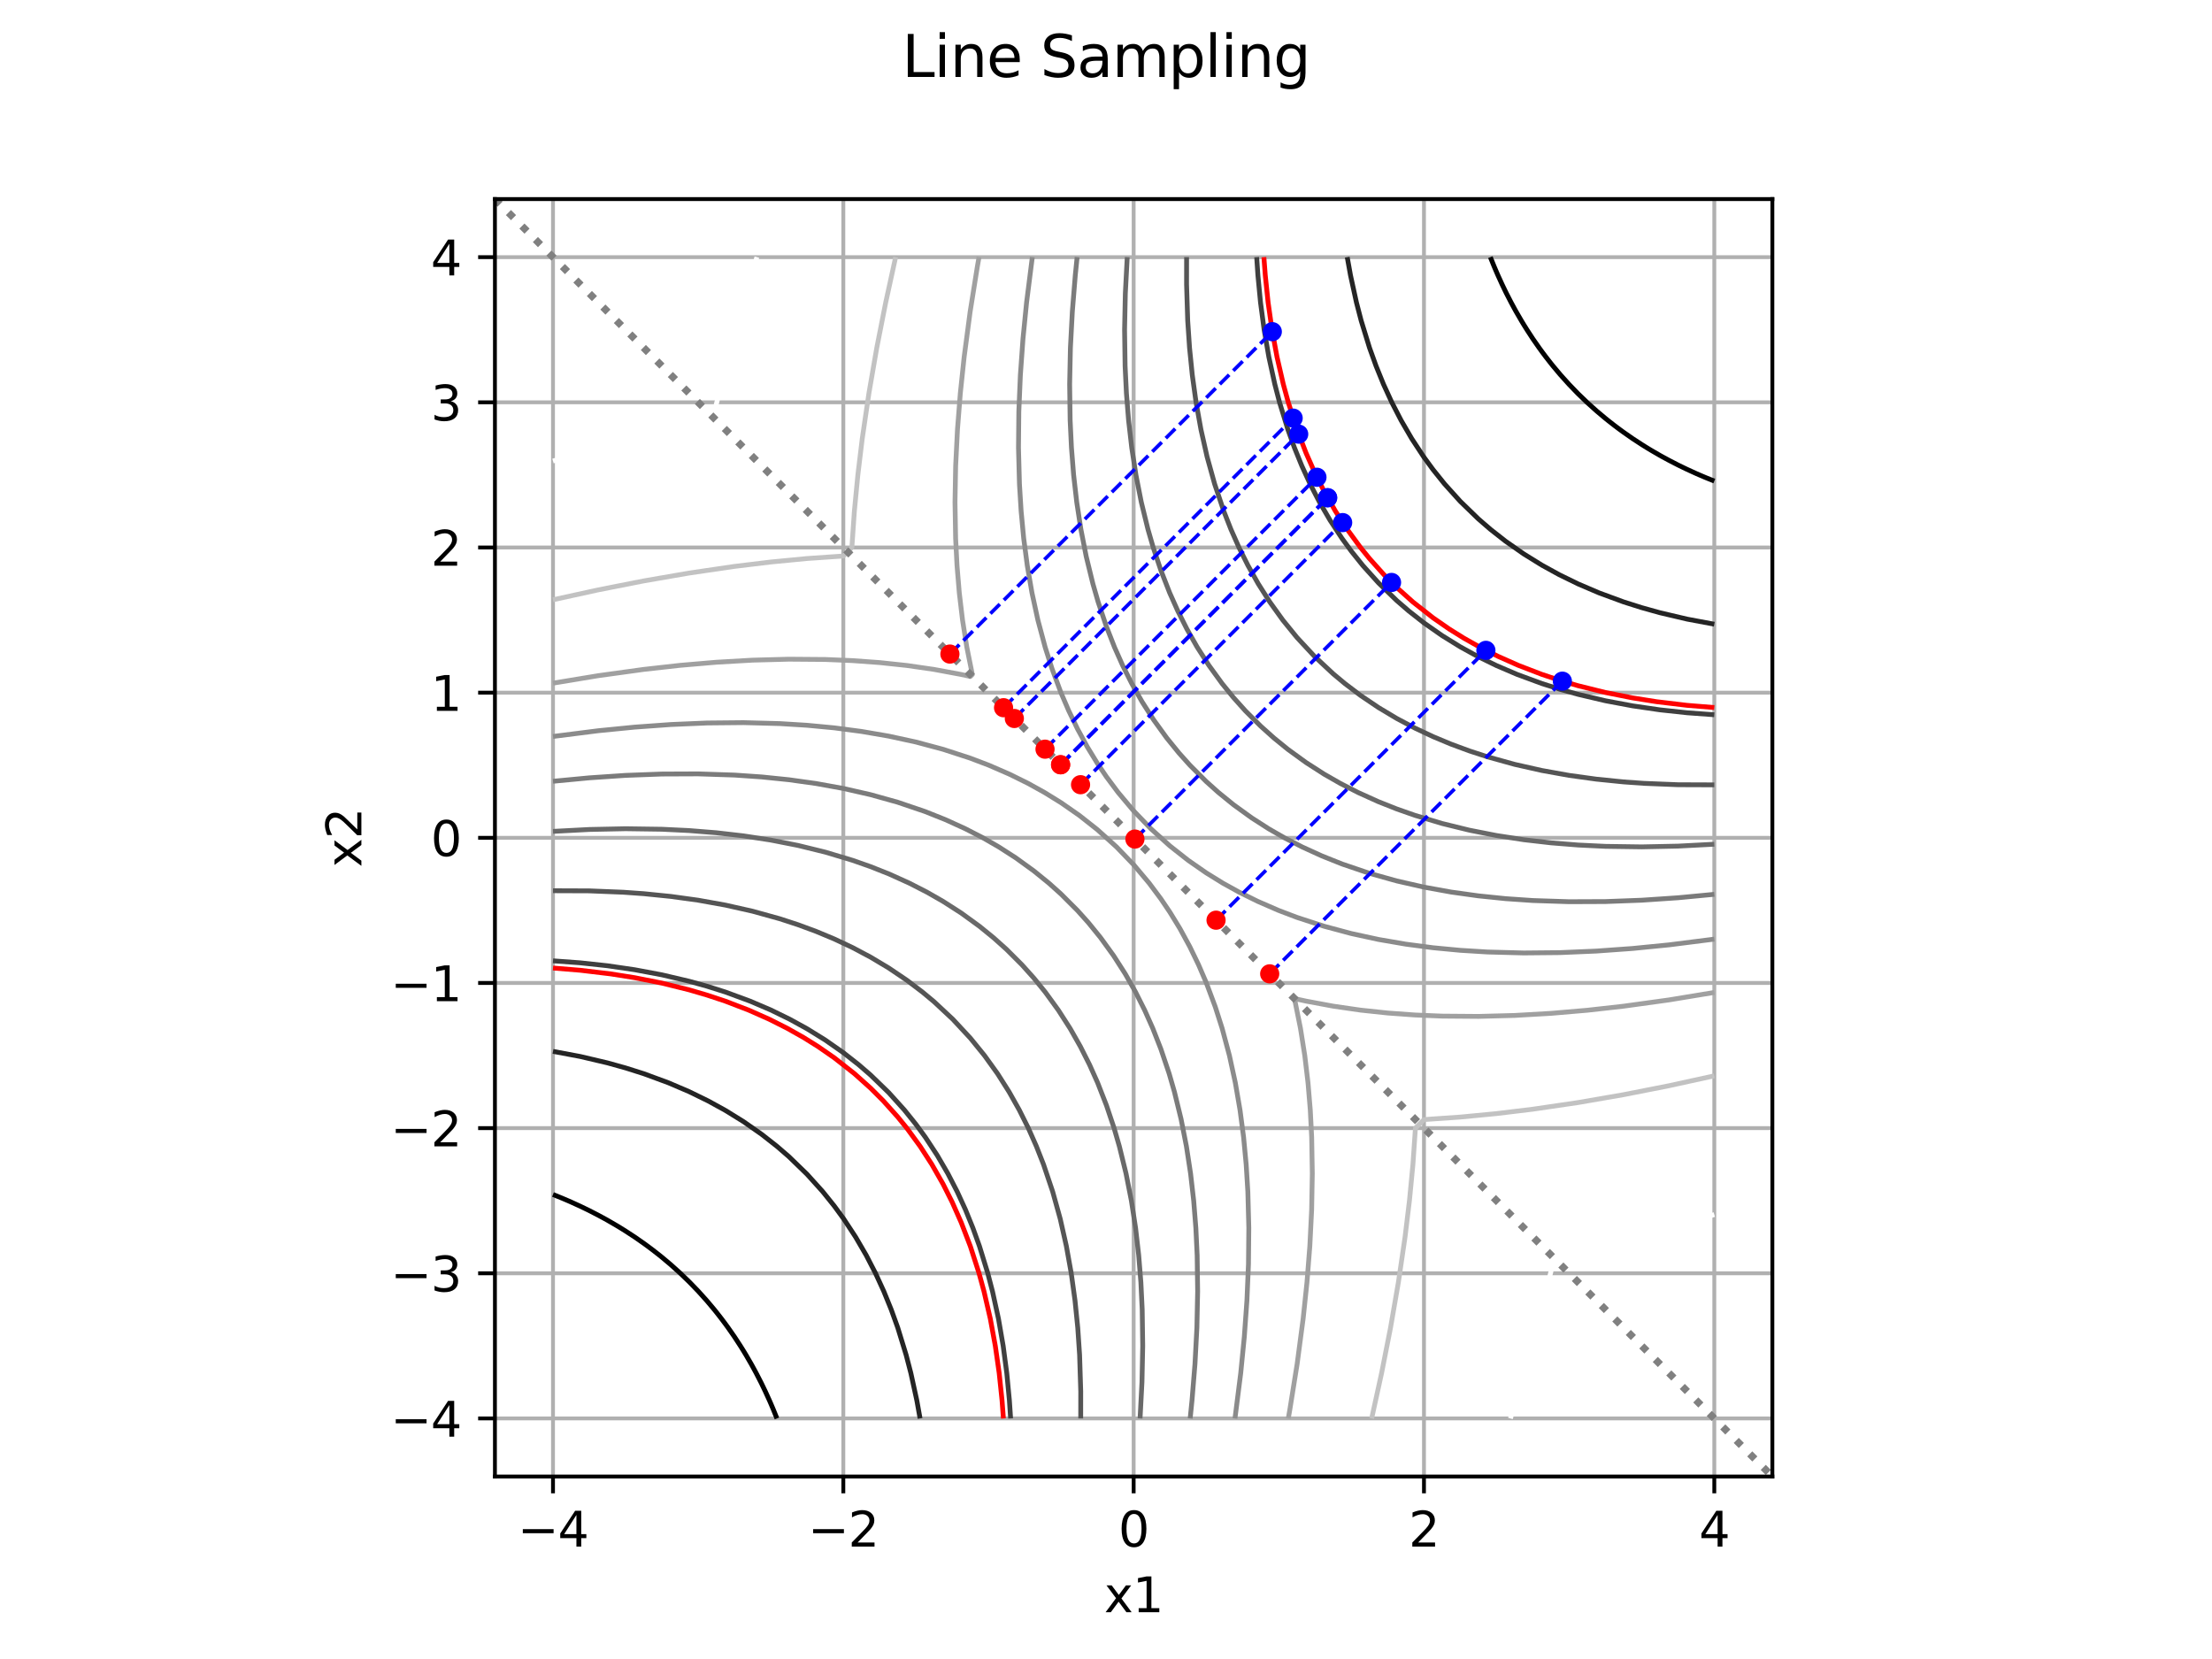 <?xml version="1.0" encoding="utf-8" standalone="no"?>
<!DOCTYPE svg PUBLIC "-//W3C//DTD SVG 1.1//EN"
  "http://www.w3.org/Graphics/SVG/1.1/DTD/svg11.dtd">
<svg xmlns:xlink="http://www.w3.org/1999/xlink" width="460.8pt" height="345.6pt" viewBox="0 0 460.8 345.6" xmlns="http://www.w3.org/2000/svg" version="1.1">
 <defs>
  <style type="text/css">*{stroke-linejoin: round; stroke-linecap: butt}</style>
 </defs>
 <g id="figure_1">
  <g id="patch_1">
   <path d="M 0 345.6 
L 460.8 345.6 
L 460.8 0 
L 0 0 
z
" style="fill: #ffffff"/>
  </g>
  <g id="axes_1">
   <g id="patch_2">
    <path d="M 103.104 307.584 
L 369.216 307.584 
L 369.216 41.472 
L 103.104 41.472 
z
" style="fill: #ffffff"/>
   </g>
   <g id="matplotlib.axis_1">
    <g id="xtick_1">
     <g id="line2d_1">
      <path d="M 115.2 307.584 
L 115.2 41.472 
" clip-path="url(#pd9ac12969e)" style="fill: none; stroke: #b0b0b0; stroke-width: 0.8; stroke-linecap: square"/>
     </g>
     <g id="line2d_2">
      <defs>
       <path id="m6c46c59eb4" d="M 0 0 
L 0 3.5 
" style="stroke: #000000; stroke-width: 0.8"/>
      </defs>
      <g>
       <use xlink:href="#m6c46c59eb4" x="115.2" y="307.584" style="stroke: #000000; stroke-width: 0.8"/>
      </g>
     </g>
     <g id="text_1">
      <!-- −4 -->
      <g transform="translate(107.829 322.182) scale(0.1 -0.1)">
       <defs>
        <path id="DejaVuSans-2212" d="M 678 2272 
L 4684 2272 
L 4684 1741 
L 678 1741 
L 678 2272 
z
" transform="scale(0.016)"/>
        <path id="DejaVuSans-34" d="M 2419 4116 
L 825 1625 
L 2419 1625 
L 2419 4116 
z
M 2253 4666 
L 3047 4666 
L 3047 1625 
L 3713 1625 
L 3713 1100 
L 3047 1100 
L 3047 0 
L 2419 0 
L 2419 1100 
L 313 1100 
L 313 1709 
L 2253 4666 
z
" transform="scale(0.016)"/>
       </defs>
       <use xlink:href="#DejaVuSans-2212"/>
       <use xlink:href="#DejaVuSans-34" transform="translate(83.789 0)"/>
      </g>
     </g>
    </g>
    <g id="xtick_2">
     <g id="line2d_3">
      <path d="M 175.68 307.584 
L 175.68 41.472 
" clip-path="url(#pd9ac12969e)" style="fill: none; stroke: #b0b0b0; stroke-width: 0.8; stroke-linecap: square"/>
     </g>
     <g id="line2d_4">
      <g>
       <use xlink:href="#m6c46c59eb4" x="175.68" y="307.584" style="stroke: #000000; stroke-width: 0.8"/>
      </g>
     </g>
     <g id="text_2">
      <!-- −2 -->
      <g transform="translate(168.309 322.182) scale(0.1 -0.1)">
       <defs>
        <path id="DejaVuSans-32" d="M 1228 531 
L 3431 531 
L 3431 0 
L 469 0 
L 469 531 
Q 828 903 1448 1529 
Q 2069 2156 2228 2338 
Q 2531 2678 2651 2914 
Q 2772 3150 2772 3378 
Q 2772 3750 2511 3984 
Q 2250 4219 1831 4219 
Q 1534 4219 1204 4116 
Q 875 4013 500 3803 
L 500 4441 
Q 881 4594 1212 4672 
Q 1544 4750 1819 4750 
Q 2544 4750 2975 4387 
Q 3406 4025 3406 3419 
Q 3406 3131 3298 2873 
Q 3191 2616 2906 2266 
Q 2828 2175 2409 1742 
Q 1991 1309 1228 531 
z
" transform="scale(0.016)"/>
       </defs>
       <use xlink:href="#DejaVuSans-2212"/>
       <use xlink:href="#DejaVuSans-32" transform="translate(83.789 0)"/>
      </g>
     </g>
    </g>
    <g id="xtick_3">
     <g id="line2d_5">
      <path d="M 236.16 307.584 
L 236.16 41.472 
" clip-path="url(#pd9ac12969e)" style="fill: none; stroke: #b0b0b0; stroke-width: 0.8; stroke-linecap: square"/>
     </g>
     <g id="line2d_6">
      <g>
       <use xlink:href="#m6c46c59eb4" x="236.16" y="307.584" style="stroke: #000000; stroke-width: 0.8"/>
      </g>
     </g>
     <g id="text_3">
      <!-- 0 -->
      <g transform="translate(232.979 322.182) scale(0.1 -0.1)">
       <defs>
        <path id="DejaVuSans-30" d="M 2034 4250 
Q 1547 4250 1301 3770 
Q 1056 3291 1056 2328 
Q 1056 1369 1301 889 
Q 1547 409 2034 409 
Q 2525 409 2770 889 
Q 3016 1369 3016 2328 
Q 3016 3291 2770 3770 
Q 2525 4250 2034 4250 
z
M 2034 4750 
Q 2819 4750 3233 4129 
Q 3647 3509 3647 2328 
Q 3647 1150 3233 529 
Q 2819 -91 2034 -91 
Q 1250 -91 836 529 
Q 422 1150 422 2328 
Q 422 3509 836 4129 
Q 1250 4750 2034 4750 
z
" transform="scale(0.016)"/>
       </defs>
       <use xlink:href="#DejaVuSans-30"/>
      </g>
     </g>
    </g>
    <g id="xtick_4">
     <g id="line2d_7">
      <path d="M 296.64 307.584 
L 296.64 41.472 
" clip-path="url(#pd9ac12969e)" style="fill: none; stroke: #b0b0b0; stroke-width: 0.8; stroke-linecap: square"/>
     </g>
     <g id="line2d_8">
      <g>
       <use xlink:href="#m6c46c59eb4" x="296.64" y="307.584" style="stroke: #000000; stroke-width: 0.8"/>
      </g>
     </g>
     <g id="text_4">
      <!-- 2 -->
      <g transform="translate(293.459 322.182) scale(0.1 -0.1)">
       <use xlink:href="#DejaVuSans-32"/>
      </g>
     </g>
    </g>
    <g id="xtick_5">
     <g id="line2d_9">
      <path d="M 357.12 307.584 
L 357.12 41.472 
" clip-path="url(#pd9ac12969e)" style="fill: none; stroke: #b0b0b0; stroke-width: 0.8; stroke-linecap: square"/>
     </g>
     <g id="line2d_10">
      <g>
       <use xlink:href="#m6c46c59eb4" x="357.12" y="307.584" style="stroke: #000000; stroke-width: 0.8"/>
      </g>
     </g>
     <g id="text_5">
      <!-- 4 -->
      <g transform="translate(353.939 322.182) scale(0.1 -0.1)">
       <use xlink:href="#DejaVuSans-34"/>
      </g>
     </g>
    </g>
    <g id="text_6">
     <!-- x1 -->
     <g transform="translate(230.019 335.861) scale(0.1 -0.1)">
      <defs>
       <path id="DejaVuSans-78" d="M 3513 3500 
L 2247 1797 
L 3578 0 
L 2900 0 
L 1881 1375 
L 863 0 
L 184 0 
L 1544 1831 
L 300 3500 
L 978 3500 
L 1906 2253 
L 2834 3500 
L 3513 3500 
z
" transform="scale(0.016)"/>
       <path id="DejaVuSans-31" d="M 794 531 
L 1825 531 
L 1825 4091 
L 703 3866 
L 703 4441 
L 1819 4666 
L 2450 4666 
L 2450 531 
L 3481 531 
L 3481 0 
L 794 0 
L 794 531 
z
" transform="scale(0.016)"/>
      </defs>
      <use xlink:href="#DejaVuSans-78"/>
      <use xlink:href="#DejaVuSans-31" transform="translate(59.18 0)"/>
     </g>
    </g>
   </g>
   <g id="matplotlib.axis_2">
    <g id="ytick_1">
     <g id="line2d_11">
      <path d="M 103.104 295.488 
L 369.216 295.488 
" clip-path="url(#pd9ac12969e)" style="fill: none; stroke: #b0b0b0; stroke-width: 0.8; stroke-linecap: square"/>
     </g>
     <g id="line2d_12">
      <defs>
       <path id="mfda57476cf" d="M 0 0 
L -3.5 0 
" style="stroke: #000000; stroke-width: 0.8"/>
      </defs>
      <g>
       <use xlink:href="#mfda57476cf" x="103.104" y="295.488" style="stroke: #000000; stroke-width: 0.8"/>
      </g>
     </g>
     <g id="text_7">
      <!-- −4 -->
      <g transform="translate(81.362 299.287) scale(0.1 -0.1)">
       <use xlink:href="#DejaVuSans-2212"/>
       <use xlink:href="#DejaVuSans-34" transform="translate(83.789 0)"/>
      </g>
     </g>
    </g>
    <g id="ytick_2">
     <g id="line2d_13">
      <path d="M 103.104 265.248 
L 369.216 265.248 
" clip-path="url(#pd9ac12969e)" style="fill: none; stroke: #b0b0b0; stroke-width: 0.8; stroke-linecap: square"/>
     </g>
     <g id="line2d_14">
      <g>
       <use xlink:href="#mfda57476cf" x="103.104" y="265.248" style="stroke: #000000; stroke-width: 0.8"/>
      </g>
     </g>
     <g id="text_8">
      <!-- −3 -->
      <g transform="translate(81.362 269.047) scale(0.1 -0.1)">
       <defs>
        <path id="DejaVuSans-33" d="M 2597 2516 
Q 3050 2419 3304 2112 
Q 3559 1806 3559 1356 
Q 3559 666 3084 287 
Q 2609 -91 1734 -91 
Q 1441 -91 1130 -33 
Q 819 25 488 141 
L 488 750 
Q 750 597 1062 519 
Q 1375 441 1716 441 
Q 2309 441 2620 675 
Q 2931 909 2931 1356 
Q 2931 1769 2642 2001 
Q 2353 2234 1838 2234 
L 1294 2234 
L 1294 2753 
L 1863 2753 
Q 2328 2753 2575 2939 
Q 2822 3125 2822 3475 
Q 2822 3834 2567 4026 
Q 2313 4219 1838 4219 
Q 1578 4219 1281 4162 
Q 984 4106 628 3988 
L 628 4550 
Q 988 4650 1302 4700 
Q 1616 4750 1894 4750 
Q 2613 4750 3031 4423 
Q 3450 4097 3450 3541 
Q 3450 3153 3228 2886 
Q 3006 2619 2597 2516 
z
" transform="scale(0.016)"/>
       </defs>
       <use xlink:href="#DejaVuSans-2212"/>
       <use xlink:href="#DejaVuSans-33" transform="translate(83.789 0)"/>
      </g>
     </g>
    </g>
    <g id="ytick_3">
     <g id="line2d_15">
      <path d="M 103.104 235.008 
L 369.216 235.008 
" clip-path="url(#pd9ac12969e)" style="fill: none; stroke: #b0b0b0; stroke-width: 0.8; stroke-linecap: square"/>
     </g>
     <g id="line2d_16">
      <g>
       <use xlink:href="#mfda57476cf" x="103.104" y="235.008" style="stroke: #000000; stroke-width: 0.8"/>
      </g>
     </g>
     <g id="text_9">
      <!-- −2 -->
      <g transform="translate(81.362 238.807) scale(0.1 -0.1)">
       <use xlink:href="#DejaVuSans-2212"/>
       <use xlink:href="#DejaVuSans-32" transform="translate(83.789 0)"/>
      </g>
     </g>
    </g>
    <g id="ytick_4">
     <g id="line2d_17">
      <path d="M 103.104 204.768 
L 369.216 204.768 
" clip-path="url(#pd9ac12969e)" style="fill: none; stroke: #b0b0b0; stroke-width: 0.8; stroke-linecap: square"/>
     </g>
     <g id="line2d_18">
      <g>
       <use xlink:href="#mfda57476cf" x="103.104" y="204.768" style="stroke: #000000; stroke-width: 0.8"/>
      </g>
     </g>
     <g id="text_10">
      <!-- −1 -->
      <g transform="translate(81.362 208.567) scale(0.1 -0.1)">
       <use xlink:href="#DejaVuSans-2212"/>
       <use xlink:href="#DejaVuSans-31" transform="translate(83.789 0)"/>
      </g>
     </g>
    </g>
    <g id="ytick_5">
     <g id="line2d_19">
      <path d="M 103.104 174.528 
L 369.216 174.528 
" clip-path="url(#pd9ac12969e)" style="fill: none; stroke: #b0b0b0; stroke-width: 0.8; stroke-linecap: square"/>
     </g>
     <g id="line2d_20">
      <g>
       <use xlink:href="#mfda57476cf" x="103.104" y="174.528" style="stroke: #000000; stroke-width: 0.8"/>
      </g>
     </g>
     <g id="text_11">
      <!-- 0 -->
      <g transform="translate(89.742 178.327) scale(0.1 -0.1)">
       <use xlink:href="#DejaVuSans-30"/>
      </g>
     </g>
    </g>
    <g id="ytick_6">
     <g id="line2d_21">
      <path d="M 103.104 144.288 
L 369.216 144.288 
" clip-path="url(#pd9ac12969e)" style="fill: none; stroke: #b0b0b0; stroke-width: 0.8; stroke-linecap: square"/>
     </g>
     <g id="line2d_22">
      <g>
       <use xlink:href="#mfda57476cf" x="103.104" y="144.288" style="stroke: #000000; stroke-width: 0.8"/>
      </g>
     </g>
     <g id="text_12">
      <!-- 1 -->
      <g transform="translate(89.742 148.087) scale(0.1 -0.1)">
       <use xlink:href="#DejaVuSans-31"/>
      </g>
     </g>
    </g>
    <g id="ytick_7">
     <g id="line2d_23">
      <path d="M 103.104 114.048 
L 369.216 114.048 
" clip-path="url(#pd9ac12969e)" style="fill: none; stroke: #b0b0b0; stroke-width: 0.8; stroke-linecap: square"/>
     </g>
     <g id="line2d_24">
      <g>
       <use xlink:href="#mfda57476cf" x="103.104" y="114.048" style="stroke: #000000; stroke-width: 0.8"/>
      </g>
     </g>
     <g id="text_13">
      <!-- 2 -->
      <g transform="translate(89.742 117.847) scale(0.1 -0.1)">
       <use xlink:href="#DejaVuSans-32"/>
      </g>
     </g>
    </g>
    <g id="ytick_8">
     <g id="line2d_25">
      <path d="M 103.104 83.808 
L 369.216 83.808 
" clip-path="url(#pd9ac12969e)" style="fill: none; stroke: #b0b0b0; stroke-width: 0.8; stroke-linecap: square"/>
     </g>
     <g id="line2d_26">
      <g>
       <use xlink:href="#mfda57476cf" x="103.104" y="83.808" style="stroke: #000000; stroke-width: 0.8"/>
      </g>
     </g>
     <g id="text_14">
      <!-- 3 -->
      <g transform="translate(89.742 87.607) scale(0.1 -0.1)">
       <use xlink:href="#DejaVuSans-33"/>
      </g>
     </g>
    </g>
    <g id="ytick_9">
     <g id="line2d_27">
      <path d="M 103.104 53.568 
L 369.216 53.568 
" clip-path="url(#pd9ac12969e)" style="fill: none; stroke: #b0b0b0; stroke-width: 0.8; stroke-linecap: square"/>
     </g>
     <g id="line2d_28">
      <g>
       <use xlink:href="#mfda57476cf" x="103.104" y="53.568" style="stroke: #000000; stroke-width: 0.8"/>
      </g>
     </g>
     <g id="text_15">
      <!-- 4 -->
      <g transform="translate(89.742 57.367) scale(0.1 -0.1)">
       <use xlink:href="#DejaVuSans-34"/>
      </g>
     </g>
    </g>
    <g id="text_16">
     <!-- x2 -->
     <g transform="translate(75.282 180.669) rotate(-90) scale(0.1 -0.1)">
      <use xlink:href="#DejaVuSans-78"/>
      <use xlink:href="#DejaVuSans-32" transform="translate(59.18 0)"/>
     </g>
    </g>
   </g>
   <g id="QuadContourSet_1">
    <path d="M 115.2 248.838 
L 117.09 249.602 
L 118.326 250.128 
L 118.98 250.414 
L 120.87 251.277 
L 122.41 252.018 
L 122.76 252.191 
L 124.65 253.165 
L 126.024 253.908 
L 126.54 254.195 
L 128.43 255.291 
L 129.267 255.798 
L 130.32 256.455 
L 132.21 257.688 
L 132.21 257.688 
L 134.1 259.006 
L 134.886 259.578 
L 135.99 260.406 
L 137.349 261.468 
L 137.88 261.896 
L 139.622 263.358 
L 139.77 263.486 
L 141.66 265.186 
L 141.726 265.248 
L 143.55 267.008 
L 143.68 267.138 
L 145.44 268.962 
L 145.502 269.028 
L 147.202 270.918 
L 147.33 271.066 
L 148.792 272.808 
L 149.22 273.339 
L 150.282 274.698 
L 151.11 275.802 
L 151.682 276.588 
L 153 278.478 
L 153 278.478 
L 154.233 280.368 
L 154.89 281.421 
L 155.397 282.258 
L 156.493 284.148 
L 156.78 284.664 
L 157.523 286.038 
L 158.497 287.928 
L 158.67 288.278 
L 159.411 289.818 
L 160.274 291.708 
L 160.56 292.362 
L 161.086 293.598 
L 161.85 295.488 
M 357.12 100.218 
L 355.23 99.454 
L 353.994 98.928 
L 353.34 98.642 
L 351.45 97.779 
L 349.91 97.038 
L 349.56 96.865 
L 347.67 95.891 
L 346.296 95.148 
L 345.78 94.861 
L 343.89 93.765 
L 343.053 93.258 
L 342 92.601 
L 340.11 91.368 
L 340.11 91.368 
L 338.22 90.05 
L 337.434 89.478 
L 336.33 88.65 
L 334.971 87.588 
L 334.44 87.16 
L 332.698 85.698 
L 332.55 85.57 
L 330.66 83.87 
L 330.594 83.808 
L 328.77 82.048 
L 328.64 81.918 
L 326.88 80.094 
L 326.818 80.028 
L 325.118 78.138 
L 324.99 77.99 
L 323.528 76.248 
L 323.1 75.717 
L 322.038 74.358 
L 321.21 73.254 
L 320.638 72.468 
L 319.32 70.578 
L 319.32 70.578 
L 318.087 68.688 
L 317.43 67.635 
L 316.923 66.798 
L 315.827 64.908 
L 315.54 64.392 
L 314.797 63.018 
L 313.823 61.128 
L 313.65 60.778 
L 312.909 59.238 
L 312.046 57.348 
L 311.76 56.694 
L 311.234 55.458 
L 310.47 53.568 
" clip-path="url(#pd9ac12969e)" style="fill: none; stroke: #000000; stroke-opacity: 0.996"/>
    <path d="M 115.2 219.021 
L 120.87 220.084 
L 126.54 221.417 
L 130.32 222.471 
L 134.1 223.668 
L 134.1 223.668 
L 139.231 225.558 
L 143.55 227.405 
L 147.51 229.338 
L 151.11 231.317 
L 154.89 233.657 
L 158.67 236.3 
L 161.84 238.788 
L 164.34 240.949 
L 168.12 244.612 
L 171.39 248.238 
L 173.79 251.225 
L 175.753 253.908 
L 178.235 257.688 
L 180.436 261.468 
L 182.388 265.248 
L 184.121 269.028 
L 185.658 272.808 
L 187.02 276.588 
L 187.02 276.588 
L 188.763 282.258 
L 189.746 286.038 
L 190.987 291.708 
L 191.667 295.488 
M 357.12 130.035 
L 351.45 128.972 
L 345.78 127.639 
L 342 126.585 
L 338.22 125.388 
L 338.22 125.388 
L 333.089 123.498 
L 328.77 121.651 
L 324.81 119.718 
L 321.21 117.739 
L 317.43 115.399 
L 313.65 112.756 
L 310.48 110.268 
L 307.98 108.107 
L 304.2 104.444 
L 300.93 100.818 
L 298.53 97.831 
L 296.567 95.148 
L 294.085 91.368 
L 291.884 87.588 
L 289.932 83.808 
L 288.199 80.028 
L 286.662 76.248 
L 285.3 72.468 
L 285.3 72.468 
L 283.557 66.798 
L 282.574 63.018 
L 281.333 57.348 
L 280.653 53.568 
L 280.653 53.568 
" clip-path="url(#pd9ac12969e)" style="fill: none; stroke: #242424; stroke-opacity: 0.996"/>
    <path d="M 115.2 200.157 
L 120.87 200.572 
L 126.54 201.183 
L 132.21 202.011 
L 137.88 203.074 
L 143.55 204.407 
L 147.33 205.461 
L 151.11 206.658 
L 151.11 206.658 
L 156.241 208.548 
L 160.56 210.395 
L 164.52 212.328 
L 168.12 214.307 
L 171.9 216.647 
L 175.68 219.29 
L 178.85 221.778 
L 181.35 223.939 
L 185.13 227.602 
L 188.4 231.228 
L 190.8 234.215 
L 192.763 236.898 
L 195.245 240.678 
L 197.446 244.458 
L 199.398 248.238 
L 201.131 252.018 
L 202.668 255.798 
L 204.03 259.578 
L 204.03 259.578 
L 205.773 265.248 
L 206.756 269.028 
L 207.997 274.698 
L 208.978 280.368 
L 209.732 286.038 
L 210.275 291.708 
L 210.531 295.488 
M 357.12 148.899 
L 351.45 148.484 
L 345.78 147.873 
L 340.11 147.045 
L 334.44 145.982 
L 328.77 144.649 
L 324.99 143.595 
L 321.21 142.398 
L 321.21 142.398 
L 316.079 140.508 
L 311.76 138.661 
L 307.8 136.728 
L 304.2 134.749 
L 300.42 132.409 
L 296.64 129.766 
L 293.47 127.278 
L 290.97 125.117 
L 287.19 121.454 
L 283.92 117.828 
L 281.52 114.841 
L 279.557 112.158 
L 277.075 108.378 
L 274.874 104.598 
L 272.922 100.818 
L 271.189 97.038 
L 269.652 93.258 
L 268.29 89.478 
L 268.29 89.478 
L 266.547 83.808 
L 265.564 80.028 
L 264.323 74.358 
L 263.342 68.688 
L 262.588 63.018 
L 262.045 57.348 
L 261.789 53.568 
L 261.789 53.568 
" clip-path="url(#pd9ac12969e)" style="fill: none; stroke: #3f3f3f; stroke-opacity: 0.996"/>
    <path d="M 115.2 185.556 
L 122.76 185.584 
L 129.834 185.868 
L 134.1 186.171 
L 139.77 186.745 
L 145.44 187.528 
L 151.11 188.547 
L 156.78 189.824 
L 162.45 191.397 
L 166.23 192.632 
L 170.01 194.028 
L 173.79 195.604 
L 177.57 197.381 
L 181.35 199.385 
L 185.13 201.645 
L 188.91 204.196 
L 192.159 206.658 
L 194.58 208.676 
L 198.49 212.328 
L 202.14 216.256 
L 205.092 219.888 
L 207.81 223.668 
L 207.81 223.668 
L 210.207 227.448 
L 212.333 231.228 
L 214.221 235.008 
L 215.896 238.788 
L 217.382 242.568 
L 219.291 248.238 
L 220.864 253.908 
L 222.141 259.578 
L 223.16 265.248 
L 223.943 270.918 
L 224.517 276.588 
L 224.899 282.258 
L 225.137 289.818 
L 225.132 295.488 
M 357.12 163.5 
L 349.56 163.472 
L 342.486 163.188 
L 338.22 162.885 
L 332.55 162.311 
L 326.88 161.528 
L 321.21 160.509 
L 315.54 159.232 
L 309.87 157.659 
L 306.09 156.424 
L 302.31 155.028 
L 298.53 153.452 
L 294.75 151.675 
L 290.97 149.671 
L 287.19 147.411 
L 283.41 144.86 
L 280.161 142.398 
L 277.74 140.38 
L 273.83 136.728 
L 270.18 132.8 
L 267.228 129.168 
L 264.51 125.388 
L 264.51 125.388 
L 262.113 121.608 
L 259.987 117.828 
L 258.099 114.048 
L 256.424 110.268 
L 254.938 106.488 
L 253.029 100.818 
L 251.456 95.148 
L 250.179 89.478 
L 249.16 83.808 
L 248.377 78.138 
L 247.803 72.468 
L 247.421 66.798 
L 247.183 59.238 
L 247.188 53.568 
L 247.188 53.568 
" clip-path="url(#pd9ac12969e)" style="fill: none; stroke: #555555; stroke-opacity: 0.996"/>
    <path d="M 357.12 175.865 
L 349.56 176.261 
L 342 176.418 
L 342 176.418 
L 334.44 176.309 
L 328.77 176.035 
L 323.1 175.58 
L 317.43 174.928 
L 311.76 174.055 
L 306.09 172.939 
L 300.42 171.548 
L 294.75 169.848 
L 290.97 168.522 
L 287.059 166.968 
L 282.886 165.078 
L 279.195 163.188 
L 275.85 161.275 
L 272.07 158.847 
L 268.29 156.102 
L 265.381 153.738 
L 262.62 151.263 
L 259.425 148.068 
L 256.95 145.307 
L 254.586 142.398 
L 251.841 138.618 
L 249.39 134.8 
L 247.265 131.058 
L 245.358 127.278 
L 243.664 123.498 
L 241.83 118.802 
L 240.235 114.048 
L 239.14 110.268 
L 237.749 104.598 
L 236.633 98.928 
L 235.76 93.258 
L 235.108 87.588 
L 234.653 81.918 
L 234.379 76.248 
L 234.27 68.688 
L 234.27 68.688 
L 234.427 61.128 
L 234.823 53.568 
M 115.2 173.191 
L 122.76 172.795 
L 130.32 172.638 
L 130.32 172.638 
L 137.88 172.747 
L 143.55 173.021 
L 149.22 173.476 
L 154.89 174.128 
L 160.56 175.001 
L 166.23 176.117 
L 171.9 177.508 
L 177.57 179.208 
L 181.35 180.534 
L 185.261 182.088 
L 189.434 183.978 
L 193.125 185.868 
L 196.47 187.781 
L 200.25 190.209 
L 204.03 192.954 
L 206.939 195.318 
L 209.7 197.793 
L 212.895 200.988 
L 215.37 203.749 
L 217.734 206.658 
L 220.479 210.438 
L 222.93 214.256 
L 225.055 217.998 
L 226.962 221.778 
L 228.656 225.558 
L 230.49 230.254 
L 232.085 235.008 
L 233.18 238.788 
L 234.571 244.458 
L 235.687 250.128 
L 236.56 255.798 
L 237.212 261.468 
L 237.667 267.138 
L 237.941 272.808 
L 238.05 280.368 
L 238.05 280.368 
L 237.893 287.928 
L 237.497 295.488 
L 237.497 295.488 
" clip-path="url(#pd9ac12969e)" style="fill: none; stroke: #696969; stroke-opacity: 0.996"/>
    <path d="M 357.12 186.303 
L 349.56 187.02 
L 342 187.53 
L 334.44 187.813 
L 326.88 187.844 
L 319.32 187.596 
L 313.65 187.206 
L 307.98 186.625 
L 302.31 185.834 
L 296.64 184.805 
L 290.97 183.515 
L 285.3 181.93 
L 279.63 180.006 
L 275.374 178.308 
L 271.228 176.418 
L 267.561 174.528 
L 264.274 172.638 
L 260.73 170.362 
L 256.95 167.626 
L 253.814 165.078 
L 251.28 162.805 
L 247.883 159.408 
L 245.61 156.874 
L 243.062 153.738 
L 240.326 149.958 
L 237.907 146.178 
L 235.766 142.398 
L 233.865 138.618 
L 232.177 134.838 
L 230.49 130.534 
L 228.758 125.388 
L 227.668 121.608 
L 226.282 115.938 
L 225.17 110.268 
L 224.302 104.598 
L 223.653 98.928 
L 223.202 93.258 
L 222.93 87.563 
L 222.827 80.028 
L 222.986 72.468 
L 223.386 64.908 
L 224.002 57.348 
L 224.385 53.568 
M 115.2 162.753 
L 122.76 162.036 
L 130.32 161.526 
L 137.88 161.243 
L 145.44 161.212 
L 153 161.46 
L 158.67 161.85 
L 164.34 162.431 
L 170.01 163.222 
L 175.68 164.251 
L 181.35 165.541 
L 187.02 167.126 
L 192.69 169.05 
L 196.946 170.748 
L 201.092 172.638 
L 204.759 174.528 
L 208.046 176.418 
L 211.59 178.694 
L 215.37 181.43 
L 218.506 183.978 
L 221.04 186.251 
L 224.437 189.648 
L 226.71 192.182 
L 229.258 195.318 
L 231.994 199.098 
L 234.413 202.878 
L 236.554 206.658 
L 238.455 210.438 
L 240.143 214.218 
L 241.83 218.522 
L 243.562 223.668 
L 244.652 227.448 
L 246.038 233.118 
L 247.15 238.788 
L 248.018 244.458 
L 248.667 250.128 
L 249.118 255.798 
L 249.39 261.493 
L 249.493 269.028 
L 249.334 276.588 
L 248.934 284.148 
L 248.318 291.708 
L 247.935 295.488 
L 247.935 295.488 
" clip-path="url(#pd9ac12969e)" style="fill: none; stroke: #7b7b7b; stroke-opacity: 0.996"/>
    <path d="M 357.12 195.637 
L 347.67 196.834 
L 340.11 197.582 
L 332.55 198.126 
L 324.99 198.446 
L 317.43 198.519 
L 309.87 198.318 
L 304.2 197.968 
L 298.53 197.431 
L 292.86 196.685 
L 287.19 195.71 
L 281.52 194.478 
L 275.85 192.959 
L 270.18 191.111 
L 266.333 189.648 
L 261.985 187.758 
L 258.161 185.868 
L 254.747 183.978 
L 251.28 181.835 
L 247.5 179.206 
L 243.72 176.227 
L 239.743 172.638 
L 236.102 168.858 
L 232.924 165.078 
L 230.49 161.816 
L 228.6 159.018 
L 226.527 155.628 
L 224.467 151.848 
L 222.637 148.068 
L 221.013 144.288 
L 219.15 139.289 
L 217.729 134.838 
L 216.21 129.168 
L 214.978 123.498 
L 214.003 117.828 
L 213.257 112.158 
L 212.72 106.488 
L 212.37 100.818 
L 212.169 93.258 
L 212.242 85.698 
L 212.562 78.138 
L 213.106 70.578 
L 213.854 63.018 
L 215.051 53.568 
M 115.2 153.419 
L 124.65 152.222 
L 132.21 151.474 
L 139.77 150.93 
L 147.33 150.61 
L 154.89 150.537 
L 162.45 150.738 
L 168.12 151.088 
L 173.79 151.625 
L 179.46 152.371 
L 185.13 153.346 
L 190.8 154.578 
L 196.47 156.097 
L 202.14 157.945 
L 205.987 159.408 
L 210.335 161.298 
L 214.159 163.188 
L 217.573 165.078 
L 221.04 167.221 
L 224.82 169.85 
L 228.6 172.829 
L 232.577 176.418 
L 236.218 180.198 
L 239.396 183.978 
L 241.83 187.24 
L 243.72 190.038 
L 245.793 193.428 
L 247.853 197.208 
L 249.683 200.988 
L 251.307 204.768 
L 253.17 209.767 
L 254.591 214.218 
L 256.11 219.888 
L 257.342 225.558 
L 258.317 231.228 
L 259.063 236.898 
L 259.6 242.568 
L 259.95 248.238 
L 260.151 255.798 
L 260.078 263.358 
L 259.758 270.918 
L 259.214 278.478 
L 258.466 286.038 
L 257.269 295.488 
L 257.269 295.488 
" clip-path="url(#pd9ac12969e)" style="fill: none; stroke: #8b8b8b; stroke-opacity: 0.996"/>
    <path d="M 357.12 206.742 
L 347.67 208.303 
L 338.22 209.608 
L 330.66 210.454 
L 323.1 211.1 
L 315.54 211.535 
L 307.98 211.734 
L 300.42 211.674 
L 294.75 211.44 
L 289.08 211.029 
L 283.41 210.426 
L 277.74 209.603 
L 272.07 208.548 
L 272.07 208.548 
L 270.18 208.136 
L 269.768 208.548 
L 270.911 214.218 
L 271.808 219.888 
L 272.482 225.558 
L 272.955 231.228 
L 273.246 236.898 
L 273.377 244.458 
L 273.239 252.018 
L 272.862 259.578 
L 272.266 267.138 
L 271.469 274.698 
L 270.218 284.148 
L 268.705 293.598 
L 268.374 295.488 
M 115.2 142.314 
L 124.65 140.753 
L 134.1 139.448 
L 141.66 138.602 
L 149.22 137.956 
L 156.78 137.521 
L 164.34 137.322 
L 171.9 137.382 
L 177.57 137.616 
L 183.24 138.027 
L 188.91 138.63 
L 194.58 139.453 
L 200.25 140.508 
L 200.25 140.508 
L 202.14 140.92 
L 202.552 140.508 
L 201.409 134.838 
L 200.512 129.168 
L 199.838 123.498 
L 199.365 117.828 
L 199.074 112.158 
L 198.943 104.598 
L 199.081 97.038 
L 199.458 89.478 
L 200.054 81.918 
L 200.851 74.358 
L 202.102 64.908 
L 203.615 55.458 
L 203.946 53.568 
L 203.946 53.568 
" clip-path="url(#pd9ac12969e)" style="fill: none; stroke: #a0a0a0; stroke-opacity: 0.996"/>
    <path d="M 357.12 224.111 
L 347.67 226.18 
L 338.22 228.041 
L 328.77 229.677 
L 319.32 231.066 
L 311.76 231.98 
L 304.2 232.707 
L 296.64 233.227 
L 294.859 235.008 
L 294.339 242.568 
L 293.612 250.128 
L 292.698 257.688 
L 291.309 267.138 
L 289.673 276.588 
L 287.812 286.038 
L 285.743 295.488 
M 115.2 124.945 
L 124.65 122.876 
L 134.1 121.015 
L 143.55 119.379 
L 153 117.99 
L 160.56 117.076 
L 168.12 116.349 
L 175.68 115.829 
L 177.461 114.048 
L 177.981 106.488 
L 178.708 98.928 
L 179.622 91.368 
L 181.011 81.918 
L 182.647 72.468 
L 184.508 63.018 
L 186.577 53.568 
L 186.577 53.568 
" clip-path="url(#pd9ac12969e)" style="fill: none; stroke: #c2c2c2; stroke-opacity: 0.996"/>
    <path d="M 357.12 253.015 
L 355.23 253.583 
L 354.139 253.908 
L 353.34 254.146 
L 351.45 254.702 
L 349.56 255.252 
L 347.67 255.798 
L 347.67 255.798 
L 345.78 256.335 
L 343.89 256.867 
L 342 257.394 
L 340.931 257.688 
L 340.11 257.914 
L 338.22 258.426 
L 336.33 258.933 
L 334.44 259.435 
L 333.89 259.578 
L 332.55 259.928 
L 330.66 260.414 
L 328.77 260.894 
L 326.88 261.368 
L 326.473 261.468 
L 324.99 261.833 
L 323.465 263.358 
L 323.1 264.841 
L 323 265.248 
L 322.526 267.138 
L 322.046 269.028 
L 321.56 270.918 
L 321.21 272.258 
L 321.067 272.808 
L 320.565 274.698 
L 320.058 276.588 
L 319.546 278.478 
L 319.32 279.299 
L 319.026 280.368 
L 318.499 282.258 
L 317.967 284.148 
L 317.43 286.038 
L 317.43 286.038 
L 316.884 287.928 
L 316.334 289.818 
L 315.778 291.708 
L 315.54 292.507 
L 315.215 293.598 
L 314.647 295.488 
M 115.2 96.041 
L 117.09 95.473 
L 118.181 95.148 
L 118.98 94.91 
L 120.87 94.354 
L 122.76 93.804 
L 124.65 93.258 
L 124.65 93.258 
L 126.54 92.721 
L 128.43 92.189 
L 130.32 91.662 
L 131.389 91.368 
L 132.21 91.142 
L 134.1 90.63 
L 135.99 90.123 
L 137.88 89.621 
L 138.43 89.478 
L 139.77 89.128 
L 141.66 88.642 
L 143.55 88.162 
L 145.44 87.688 
L 145.847 87.588 
L 147.33 87.223 
L 148.855 85.698 
L 149.22 84.215 
L 149.32 83.808 
L 149.794 81.918 
L 150.274 80.028 
L 150.76 78.138 
L 151.11 76.798 
L 151.253 76.248 
L 151.755 74.358 
L 152.262 72.468 
L 152.774 70.578 
L 153 69.757 
L 153.294 68.688 
L 153.821 66.798 
L 154.353 64.908 
L 154.89 63.018 
L 154.89 63.018 
L 155.436 61.128 
L 155.986 59.238 
L 156.542 57.348 
L 156.78 56.549 
L 157.105 55.458 
L 157.673 53.568 
" clip-path="url(#pd9ac12969e)" style="fill: none; stroke: #ffffff; stroke-opacity: 0.996"/>
   </g>
   <g id="line2d_29">
    <path d="M 103.104 41.472 
L 369.216 307.584 
" clip-path="url(#pd9ac12969e)" style="fill: none; stroke-dasharray: 1.5,2.475; stroke-dashoffset: 0; stroke: #808080; stroke-width: 1.5"/>
   </g>
   <g id="line2d_30">
    <path d="M 264.501 202.868 
L 325.47 141.899 
" clip-path="url(#pd9ac12969e)" style="fill: none; stroke-dasharray: 2.775,1.2; stroke-dashoffset: 0; stroke: #0000ff; stroke-width: 0.75"/>
   </g>
   <g id="line2d_31">
    <defs>
     <path id="mc85f1c3513" d="M 0 1.5 
C 0.398 1.5 0.779 1.342 1.061 1.061 
C 1.342 0.779 1.5 0.398 1.5 0 
C 1.5 -0.398 1.342 -0.779 1.061 -1.061 
C 0.779 -1.342 0.398 -1.5 0 -1.5 
C -0.398 -1.5 -0.779 -1.342 -1.061 -1.061 
C -1.342 -0.779 -1.5 -0.398 -1.5 0 
C -1.5 0.398 -1.342 0.779 -1.061 1.061 
C -0.779 1.342 -0.398 1.5 0 1.5 
z
" style="stroke: #ff0000"/>
    </defs>
    <g clip-path="url(#pd9ac12969e)">
     <use xlink:href="#mc85f1c3513" x="264.501" y="202.868" style="fill: #ff0000; stroke: #ff0000"/>
    </g>
   </g>
   <g id="line2d_32">
    <path d="M 211.307 149.675 
L 270.541 90.44 
" clip-path="url(#pd9ac12969e)" style="fill: none; stroke-dasharray: 2.775,1.2; stroke-dashoffset: 0; stroke: #0000ff; stroke-width: 0.75"/>
   </g>
   <g id="line2d_33">
    <g clip-path="url(#pd9ac12969e)">
     <use xlink:href="#mc85f1c3513" x="211.307" y="149.675" style="fill: #ff0000; stroke: #ff0000"/>
    </g>
   </g>
   <g id="line2d_34">
    <path d="M 197.885 136.253 
L 265.044 69.093 
" clip-path="url(#pd9ac12969e)" style="fill: none; stroke-dasharray: 2.775,1.2; stroke-dashoffset: 0; stroke: #0000ff; stroke-width: 0.75"/>
   </g>
   <g id="line2d_35">
    <g clip-path="url(#pd9ac12969e)">
     <use xlink:href="#mc85f1c3513" x="197.885" y="136.253" style="fill: #ff0000; stroke: #ff0000"/>
    </g>
   </g>
   <g id="line2d_36">
    <path d="M 209.061 147.429 
L 269.387 87.103 
" clip-path="url(#pd9ac12969e)" style="fill: none; stroke-dasharray: 2.775,1.2; stroke-dashoffset: 0; stroke: #0000ff; stroke-width: 0.75"/>
   </g>
   <g id="line2d_37">
    <g clip-path="url(#pd9ac12969e)">
     <use xlink:href="#mc85f1c3513" x="209.061" y="147.429" style="fill: #ff0000; stroke: #ff0000"/>
    </g>
   </g>
   <g id="line2d_38">
    <path d="M 236.425 174.793 
L 289.883 121.335 
" clip-path="url(#pd9ac12969e)" style="fill: none; stroke-dasharray: 2.775,1.2; stroke-dashoffset: 0; stroke: #0000ff; stroke-width: 0.75"/>
   </g>
   <g id="line2d_39">
    <g clip-path="url(#pd9ac12969e)">
     <use xlink:href="#mc85f1c3513" x="236.425" y="174.793" style="fill: #ff0000; stroke: #ff0000"/>
    </g>
   </g>
   <g id="line2d_40">
    <path d="M 225.099 163.467 
L 279.7 108.865 
" clip-path="url(#pd9ac12969e)" style="fill: none; stroke-dasharray: 2.775,1.2; stroke-dashoffset: 0; stroke: #0000ff; stroke-width: 0.75"/>
   </g>
   <g id="line2d_41">
    <g clip-path="url(#pd9ac12969e)">
     <use xlink:href="#mc85f1c3513" x="225.099" y="163.467" style="fill: #ff0000; stroke: #ff0000"/>
    </g>
   </g>
   <g id="line2d_42">
    <path d="M 220.931 159.299 
L 276.558 103.673 
" clip-path="url(#pd9ac12969e)" style="fill: none; stroke-dasharray: 2.775,1.2; stroke-dashoffset: 0; stroke: #0000ff; stroke-width: 0.75"/>
   </g>
   <g id="line2d_43">
    <g clip-path="url(#pd9ac12969e)">
     <use xlink:href="#mc85f1c3513" x="220.931" y="159.299" style="fill: #ff0000; stroke: #ff0000"/>
    </g>
   </g>
   <g id="line2d_44">
    <path d="M 217.698 156.067 
L 274.343 99.421 
" clip-path="url(#pd9ac12969e)" style="fill: none; stroke-dasharray: 2.775,1.2; stroke-dashoffset: 0; stroke: #0000ff; stroke-width: 0.75"/>
   </g>
   <g id="line2d_45">
    <g clip-path="url(#pd9ac12969e)">
     <use xlink:href="#mc85f1c3513" x="217.698" y="156.067" style="fill: #ff0000; stroke: #ff0000"/>
    </g>
   </g>
   <g id="line2d_46">
    <path d="M 253.325 191.693 
L 309.538 135.48 
" clip-path="url(#pd9ac12969e)" style="fill: none; stroke-dasharray: 2.775,1.2; stroke-dashoffset: 0; stroke: #0000ff; stroke-width: 0.75"/>
   </g>
   <g id="line2d_47">
    <g clip-path="url(#pd9ac12969e)">
     <use xlink:href="#mc85f1c3513" x="253.325" y="191.693" style="fill: #ff0000; stroke: #ff0000"/>
    </g>
   </g>
   <g id="line2d_48">
    <path d="M 220.954 159.322 
L 276.574 103.702 
" clip-path="url(#pd9ac12969e)" style="fill: none; stroke-dasharray: 2.775,1.2; stroke-dashoffset: 0; stroke: #0000ff; stroke-width: 0.75"/>
   </g>
   <g id="line2d_49">
    <g clip-path="url(#pd9ac12969e)">
     <use xlink:href="#mc85f1c3513" x="220.954" y="159.322" style="fill: #ff0000; stroke: #ff0000"/>
    </g>
   </g>
   <g id="QuadContourSet_2">
    <path d="M 115.2 201.659 
L 120.87 202.122 
L 127.212 202.878 
L 132.21 203.669 
L 137.88 204.795 
L 143.55 206.201 
L 147.33 207.308 
L 151.11 208.564 
L 155.99 210.438 
L 160.251 212.328 
L 164.003 214.218 
L 167.355 216.108 
L 170.386 217.998 
L 173.79 220.355 
L 178.002 223.668 
L 181.35 226.67 
L 184.018 229.338 
L 187.02 232.686 
L 188.91 235.012 
L 191.673 238.788 
L 194.121 242.568 
L 196.47 246.685 
L 198.36 250.437 
L 200.25 254.698 
L 202.14 259.622 
L 203.953 265.248 
L 204.987 269.028 
L 206.296 274.698 
L 207.34 280.368 
L 208.148 286.038 
L 208.741 291.708 
L 209.029 295.488 
M 357.12 147.397 
L 351.45 146.934 
L 345.108 146.178 
L 340.11 145.387 
L 334.44 144.261 
L 328.77 142.855 
L 324.99 141.748 
L 321.21 140.492 
L 316.33 138.618 
L 312.069 136.728 
L 308.317 134.838 
L 304.965 132.948 
L 301.934 131.058 
L 298.53 128.701 
L 294.318 125.388 
L 290.97 122.386 
L 288.302 119.718 
L 285.3 116.37 
L 283.41 114.044 
L 280.647 110.268 
L 278.199 106.488 
L 275.85 102.371 
L 273.96 98.619 
L 272.07 94.358 
L 270.18 89.434 
L 268.367 83.808 
L 267.333 80.028 
L 266.024 74.358 
L 264.98 68.688 
L 264.172 63.018 
L 263.579 57.348 
L 263.291 53.568 
L 263.291 53.568 
" clip-path="url(#pd9ac12969e)" style="fill: none; stroke: #ff0000; stroke-opacity: 0.996"/>
   </g>
   <g id="patch_3">
    <path d="M 103.104 307.584 
L 103.104 41.472 
" style="fill: none; stroke: #000000; stroke-width: 0.8; stroke-linejoin: miter; stroke-linecap: square"/>
   </g>
   <g id="patch_4">
    <path d="M 369.216 307.584 
L 369.216 41.472 
" style="fill: none; stroke: #000000; stroke-width: 0.8; stroke-linejoin: miter; stroke-linecap: square"/>
   </g>
   <g id="patch_5">
    <path d="M 103.104 307.584 
L 369.216 307.584 
" style="fill: none; stroke: #000000; stroke-width: 0.8; stroke-linejoin: miter; stroke-linecap: square"/>
   </g>
   <g id="patch_6">
    <path d="M 103.104 41.472 
L 369.216 41.472 
" style="fill: none; stroke: #000000; stroke-width: 0.8; stroke-linejoin: miter; stroke-linecap: square"/>
   </g>
   <g id="line2d_50">
    <defs>
     <path id="m83fd60c6a0" d="M 0 1.5 
C 0.398 1.5 0.779 1.342 1.061 1.061 
C 1.342 0.779 1.5 0.398 1.5 0 
C 1.5 -0.398 1.342 -0.779 1.061 -1.061 
C 0.779 -1.342 0.398 -1.5 0 -1.5 
C -0.398 -1.5 -0.779 -1.342 -1.061 -1.061 
C -1.342 -0.779 -1.5 -0.398 -1.5 0 
C -1.5 0.398 -1.342 0.779 -1.061 1.061 
C -0.779 1.342 -0.398 1.5 0 1.5 
z
" style="stroke: #0000ff"/>
    </defs>
    <g clip-path="url(#pd9ac12969e)">
     <use xlink:href="#m83fd60c6a0" x="325.47" y="141.899" style="fill: #0000ff; stroke: #0000ff"/>
    </g>
   </g>
   <g id="line2d_51">
    <g clip-path="url(#pd9ac12969e)">
     <use xlink:href="#m83fd60c6a0" x="270.541" y="90.44" style="fill: #0000ff; stroke: #0000ff"/>
    </g>
   </g>
   <g id="line2d_52">
    <g clip-path="url(#pd9ac12969e)">
     <use xlink:href="#m83fd60c6a0" x="265.044" y="69.093" style="fill: #0000ff; stroke: #0000ff"/>
    </g>
   </g>
   <g id="line2d_53">
    <g clip-path="url(#pd9ac12969e)">
     <use xlink:href="#m83fd60c6a0" x="269.387" y="87.103" style="fill: #0000ff; stroke: #0000ff"/>
    </g>
   </g>
   <g id="line2d_54">
    <g clip-path="url(#pd9ac12969e)">
     <use xlink:href="#m83fd60c6a0" x="289.883" y="121.335" style="fill: #0000ff; stroke: #0000ff"/>
    </g>
   </g>
   <g id="line2d_55">
    <g clip-path="url(#pd9ac12969e)">
     <use xlink:href="#m83fd60c6a0" x="279.7" y="108.865" style="fill: #0000ff; stroke: #0000ff"/>
    </g>
   </g>
   <g id="line2d_56">
    <g clip-path="url(#pd9ac12969e)">
     <use xlink:href="#m83fd60c6a0" x="276.558" y="103.673" style="fill: #0000ff; stroke: #0000ff"/>
    </g>
   </g>
   <g id="line2d_57">
    <g clip-path="url(#pd9ac12969e)">
     <use xlink:href="#m83fd60c6a0" x="274.343" y="99.421" style="fill: #0000ff; stroke: #0000ff"/>
    </g>
   </g>
   <g id="line2d_58">
    <g clip-path="url(#pd9ac12969e)">
     <use xlink:href="#m83fd60c6a0" x="309.538" y="135.48" style="fill: #0000ff; stroke: #0000ff"/>
    </g>
   </g>
   <g id="line2d_59">
    <g clip-path="url(#pd9ac12969e)">
     <use xlink:href="#m83fd60c6a0" x="276.574" y="103.702" style="fill: #0000ff; stroke: #0000ff"/>
    </g>
   </g>
  </g>
  <g id="text_17">
   <!-- Line Sampling -->
   <g transform="translate(187.904 16.03) scale(0.12 -0.12)">
    <defs>
     <path id="DejaVuSans-4c" d="M 628 4666 
L 1259 4666 
L 1259 531 
L 3531 531 
L 3531 0 
L 628 0 
L 628 4666 
z
" transform="scale(0.016)"/>
     <path id="DejaVuSans-69" d="M 603 3500 
L 1178 3500 
L 1178 0 
L 603 0 
L 603 3500 
z
M 603 4863 
L 1178 4863 
L 1178 4134 
L 603 4134 
L 603 4863 
z
" transform="scale(0.016)"/>
     <path id="DejaVuSans-6e" d="M 3513 2113 
L 3513 0 
L 2938 0 
L 2938 2094 
Q 2938 2591 2744 2837 
Q 2550 3084 2163 3084 
Q 1697 3084 1428 2787 
Q 1159 2491 1159 1978 
L 1159 0 
L 581 0 
L 581 3500 
L 1159 3500 
L 1159 2956 
Q 1366 3272 1645 3428 
Q 1925 3584 2291 3584 
Q 2894 3584 3203 3211 
Q 3513 2838 3513 2113 
z
" transform="scale(0.016)"/>
     <path id="DejaVuSans-65" d="M 3597 1894 
L 3597 1613 
L 953 1613 
Q 991 1019 1311 708 
Q 1631 397 2203 397 
Q 2534 397 2845 478 
Q 3156 559 3463 722 
L 3463 178 
Q 3153 47 2828 -22 
Q 2503 -91 2169 -91 
Q 1331 -91 842 396 
Q 353 884 353 1716 
Q 353 2575 817 3079 
Q 1281 3584 2069 3584 
Q 2775 3584 3186 3129 
Q 3597 2675 3597 1894 
z
M 3022 2063 
Q 3016 2534 2758 2815 
Q 2500 3097 2075 3097 
Q 1594 3097 1305 2825 
Q 1016 2553 972 2059 
L 3022 2063 
z
" transform="scale(0.016)"/>
     <path id="DejaVuSans-20" transform="scale(0.016)"/>
     <path id="DejaVuSans-53" d="M 3425 4513 
L 3425 3897 
Q 3066 4069 2747 4153 
Q 2428 4238 2131 4238 
Q 1616 4238 1336 4038 
Q 1056 3838 1056 3469 
Q 1056 3159 1242 3001 
Q 1428 2844 1947 2747 
L 2328 2669 
Q 3034 2534 3370 2195 
Q 3706 1856 3706 1288 
Q 3706 609 3251 259 
Q 2797 -91 1919 -91 
Q 1588 -91 1214 -16 
Q 841 59 441 206 
L 441 856 
Q 825 641 1194 531 
Q 1563 422 1919 422 
Q 2459 422 2753 634 
Q 3047 847 3047 1241 
Q 3047 1584 2836 1778 
Q 2625 1972 2144 2069 
L 1759 2144 
Q 1053 2284 737 2584 
Q 422 2884 422 3419 
Q 422 4038 858 4394 
Q 1294 4750 2059 4750 
Q 2388 4750 2728 4690 
Q 3069 4631 3425 4513 
z
" transform="scale(0.016)"/>
     <path id="DejaVuSans-61" d="M 2194 1759 
Q 1497 1759 1228 1600 
Q 959 1441 959 1056 
Q 959 750 1161 570 
Q 1363 391 1709 391 
Q 2188 391 2477 730 
Q 2766 1069 2766 1631 
L 2766 1759 
L 2194 1759 
z
M 3341 1997 
L 3341 0 
L 2766 0 
L 2766 531 
Q 2569 213 2275 61 
Q 1981 -91 1556 -91 
Q 1019 -91 701 211 
Q 384 513 384 1019 
Q 384 1609 779 1909 
Q 1175 2209 1959 2209 
L 2766 2209 
L 2766 2266 
Q 2766 2663 2505 2880 
Q 2244 3097 1772 3097 
Q 1472 3097 1187 3025 
Q 903 2953 641 2809 
L 641 3341 
Q 956 3463 1253 3523 
Q 1550 3584 1831 3584 
Q 2591 3584 2966 3190 
Q 3341 2797 3341 1997 
z
" transform="scale(0.016)"/>
     <path id="DejaVuSans-6d" d="M 3328 2828 
Q 3544 3216 3844 3400 
Q 4144 3584 4550 3584 
Q 5097 3584 5394 3201 
Q 5691 2819 5691 2113 
L 5691 0 
L 5113 0 
L 5113 2094 
Q 5113 2597 4934 2840 
Q 4756 3084 4391 3084 
Q 3944 3084 3684 2787 
Q 3425 2491 3425 1978 
L 3425 0 
L 2847 0 
L 2847 2094 
Q 2847 2600 2669 2842 
Q 2491 3084 2119 3084 
Q 1678 3084 1418 2786 
Q 1159 2488 1159 1978 
L 1159 0 
L 581 0 
L 581 3500 
L 1159 3500 
L 1159 2956 
Q 1356 3278 1631 3431 
Q 1906 3584 2284 3584 
Q 2666 3584 2933 3390 
Q 3200 3197 3328 2828 
z
" transform="scale(0.016)"/>
     <path id="DejaVuSans-70" d="M 1159 525 
L 1159 -1331 
L 581 -1331 
L 581 3500 
L 1159 3500 
L 1159 2969 
Q 1341 3281 1617 3432 
Q 1894 3584 2278 3584 
Q 2916 3584 3314 3078 
Q 3713 2572 3713 1747 
Q 3713 922 3314 415 
Q 2916 -91 2278 -91 
Q 1894 -91 1617 61 
Q 1341 213 1159 525 
z
M 3116 1747 
Q 3116 2381 2855 2742 
Q 2594 3103 2138 3103 
Q 1681 3103 1420 2742 
Q 1159 2381 1159 1747 
Q 1159 1113 1420 752 
Q 1681 391 2138 391 
Q 2594 391 2855 752 
Q 3116 1113 3116 1747 
z
" transform="scale(0.016)"/>
     <path id="DejaVuSans-6c" d="M 603 4863 
L 1178 4863 
L 1178 0 
L 603 0 
L 603 4863 
z
" transform="scale(0.016)"/>
     <path id="DejaVuSans-67" d="M 2906 1791 
Q 2906 2416 2648 2759 
Q 2391 3103 1925 3103 
Q 1463 3103 1205 2759 
Q 947 2416 947 1791 
Q 947 1169 1205 825 
Q 1463 481 1925 481 
Q 2391 481 2648 825 
Q 2906 1169 2906 1791 
z
M 3481 434 
Q 3481 -459 3084 -895 
Q 2688 -1331 1869 -1331 
Q 1566 -1331 1297 -1286 
Q 1028 -1241 775 -1147 
L 775 -588 
Q 1028 -725 1275 -790 
Q 1522 -856 1778 -856 
Q 2344 -856 2625 -561 
Q 2906 -266 2906 331 
L 2906 616 
Q 2728 306 2450 153 
Q 2172 0 1784 0 
Q 1141 0 747 490 
Q 353 981 353 1791 
Q 353 2603 747 3093 
Q 1141 3584 1784 3584 
Q 2172 3584 2450 3431 
Q 2728 3278 2906 2969 
L 2906 3500 
L 3481 3500 
L 3481 434 
z
" transform="scale(0.016)"/>
    </defs>
    <use xlink:href="#DejaVuSans-4c"/>
    <use xlink:href="#DejaVuSans-69" transform="translate(55.713 0)"/>
    <use xlink:href="#DejaVuSans-6e" transform="translate(83.496 0)"/>
    <use xlink:href="#DejaVuSans-65" transform="translate(146.875 0)"/>
    <use xlink:href="#DejaVuSans-20" transform="translate(208.398 0)"/>
    <use xlink:href="#DejaVuSans-53" transform="translate(240.186 0)"/>
    <use xlink:href="#DejaVuSans-61" transform="translate(303.662 0)"/>
    <use xlink:href="#DejaVuSans-6d" transform="translate(364.941 0)"/>
    <use xlink:href="#DejaVuSans-70" transform="translate(462.354 0)"/>
    <use xlink:href="#DejaVuSans-6c" transform="translate(525.83 0)"/>
    <use xlink:href="#DejaVuSans-69" transform="translate(553.613 0)"/>
    <use xlink:href="#DejaVuSans-6e" transform="translate(581.396 0)"/>
    <use xlink:href="#DejaVuSans-67" transform="translate(644.775 0)"/>
   </g>
  </g>
 </g>
 <defs>
  <clipPath id="pd9ac12969e">
   <rect x="103.104" y="41.472" width="266.112" height="266.112"/>
  </clipPath>
 </defs>
</svg>
